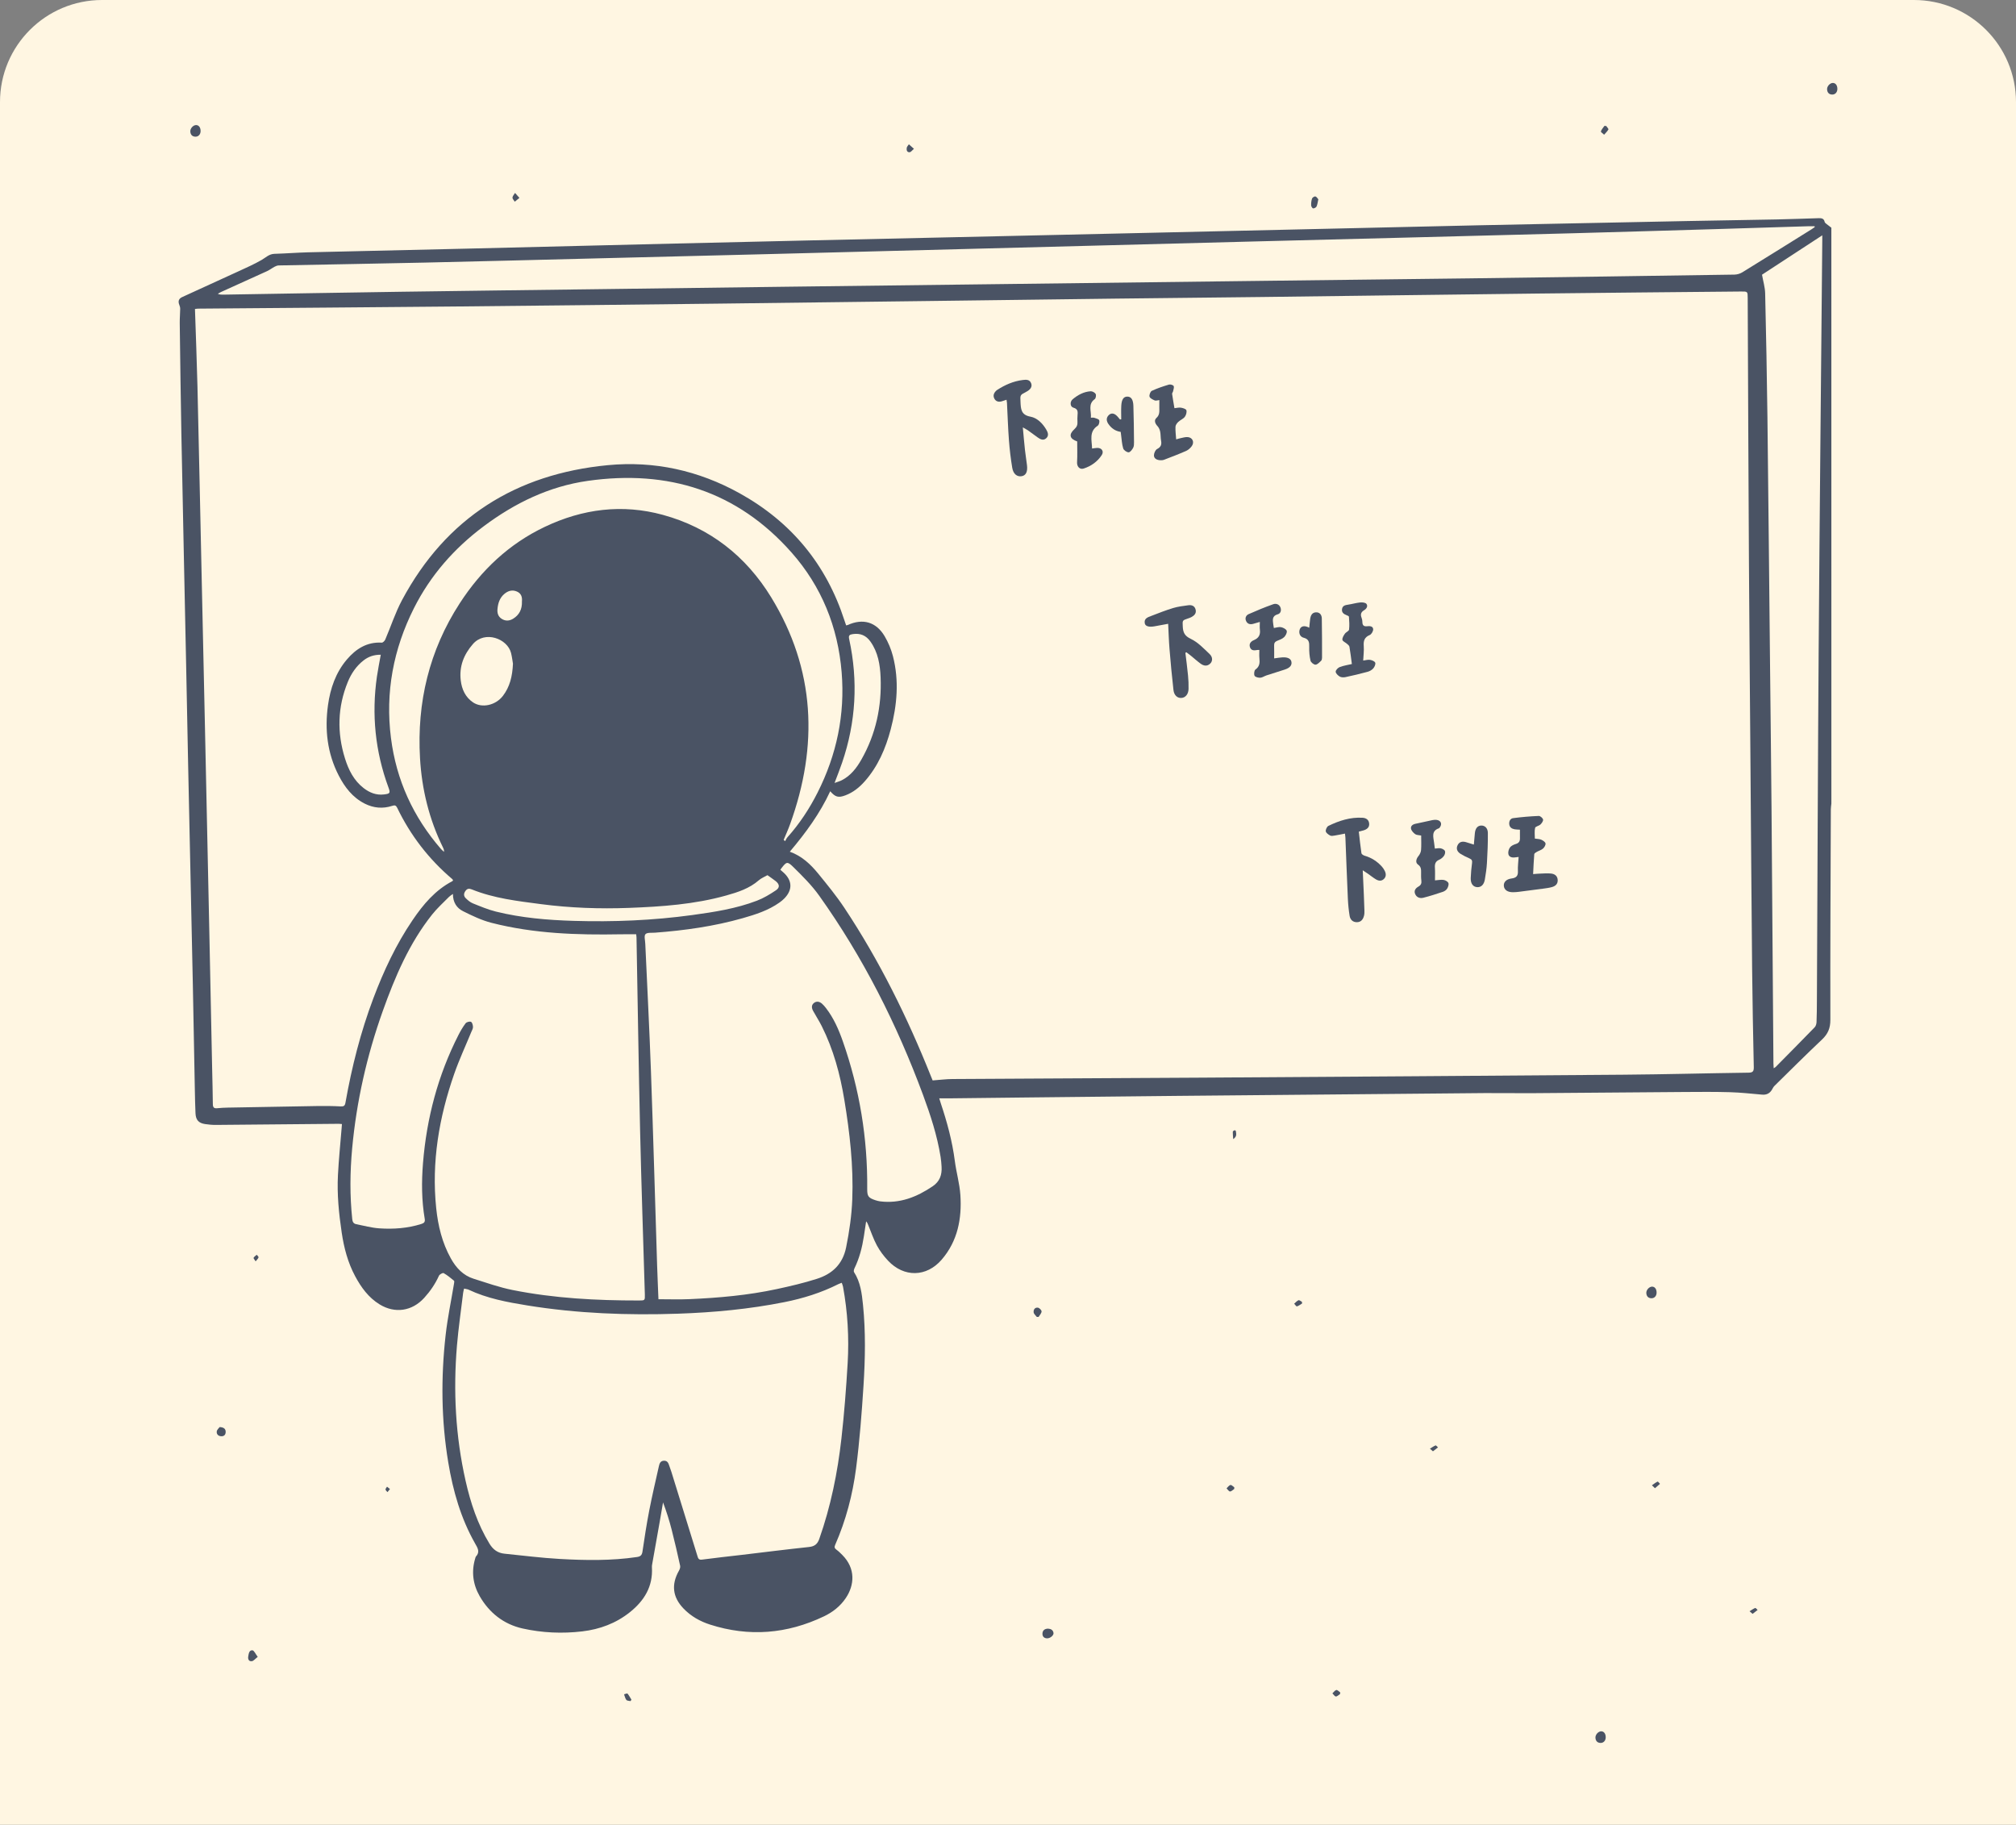 <svg width="316" height="286" viewBox="0 0 316 286" fill="none" xmlns="http://www.w3.org/2000/svg">
<rect x="0" y="0" width="316" height="286" fill="#808080" stroke="none"/>
<g clip-path="url(#clip0_2546_13631)">
<path d="M316 0H0V286H316V0Z" fill="#FFF6E2"/>
<path d="M287.061 125.952C287.031 126.252 286.977 126.555 286.977 126.855C286.938 137.852 286.875 148.85 286.902 159.844C286.905 161.156 286.521 162.053 285.599 162.926C283.073 165.312 280.612 167.766 278.134 170.203C277.969 170.365 277.867 170.593 277.744 170.797C277.393 171.385 276.888 171.628 276.204 171.568C274.536 171.424 272.871 171.235 271.199 171.187C268.82 171.118 266.437 171.136 264.058 171.154C255.968 171.211 247.881 171.286 239.791 171.343C237.436 171.358 235.077 171.304 232.721 171.325C216.701 171.463 200.677 171.61 184.657 171.763C176.699 171.838 168.741 171.928 160.786 172.015C156.894 172.057 153.005 172.105 149.114 172.147C148.51 172.153 147.904 172.147 147.223 172.147C147.313 172.438 147.382 172.684 147.466 172.927C148.453 175.874 149.264 178.86 149.663 181.953C149.894 183.745 150.416 185.509 150.536 187.304C150.779 190.997 150.119 194.511 147.61 197.425C145.231 200.191 141.678 200.248 139.184 197.578C138.518 196.867 137.912 196.062 137.45 195.207C136.901 194.196 136.538 193.086 136.097 192.018C136.016 191.826 135.953 191.624 135.761 191.435C135.644 192.219 135.533 192.999 135.409 193.782C135.139 195.516 134.71 197.203 133.936 198.79C133.852 198.964 133.783 199.255 133.867 199.387C134.878 200.954 135.091 202.733 135.271 204.518C135.698 208.728 135.62 212.95 135.352 217.16C135.076 221.496 134.743 225.838 134.185 230.147C133.651 234.267 132.595 238.291 130.917 242.12C130.764 242.468 130.791 242.66 131.101 242.885C131.434 243.128 131.734 243.422 132.025 243.716C134.146 245.841 133.939 248.448 132.577 250.471C131.713 251.755 130.527 252.685 129.147 253.342C123.371 256.1 117.42 256.592 111.305 254.633C109.73 254.129 108.298 253.324 107.137 252.112C105.418 250.321 105.196 248.343 106.426 246.18C106.552 245.958 106.66 245.646 106.609 245.412C106.192 243.515 105.76 241.622 105.277 239.74C104.911 238.309 104.463 236.899 103.929 235.482C103.752 236.506 103.581 237.529 103.401 238.552C103.008 240.767 102.612 242.978 102.222 245.193C102.195 245.343 102.177 245.499 102.186 245.649C102.366 248.655 100.983 250.897 98.723 252.697C96.545 254.435 94.021 255.368 91.278 255.695C88.134 256.067 84.977 255.929 81.901 255.239C78.955 254.576 76.686 252.79 75.183 250.168C74.124 248.319 73.86 246.303 74.499 244.22C74.526 244.136 74.538 244.037 74.592 243.977C75.282 243.239 74.871 242.624 74.466 241.913C72.224 237.967 71.006 233.67 70.265 229.223C69.157 222.582 69.103 215.906 69.854 209.232C70.157 206.526 70.727 203.849 71.171 201.161C71.195 201.017 71.234 200.789 71.159 200.729C70.64 200.302 70.121 199.87 69.539 199.543C69.404 199.468 68.903 199.735 68.806 199.951C68.224 201.239 67.447 202.373 66.496 203.42C64.6 205.509 61.911 205.926 59.495 204.44C57.758 203.372 56.615 201.788 55.672 200.035C54.523 197.893 53.917 195.588 53.56 193.185C53.116 190.193 52.813 187.195 52.972 184.174C53.098 181.731 53.347 179.298 53.545 176.858C53.563 176.645 53.578 176.432 53.599 176.18C53.398 176.165 53.251 176.141 53.107 176.141C46.679 176.201 40.255 176.264 33.828 176.315C33.263 176.318 32.69 176.264 32.132 176.18C31.13 176.027 30.692 175.529 30.644 174.503C30.59 173.302 30.563 172.099 30.542 170.896C30.434 165.366 30.344 159.835 30.227 154.305C29.99 142.918 29.738 131.533 29.495 120.145C29.384 114.942 29.291 109.742 29.183 104.539C28.93 92.344 28.666 80.146 28.429 67.952C28.318 62.181 28.249 56.411 28.174 50.638C28.165 49.897 28.234 49.155 28.243 48.411C28.246 48.207 28.192 47.988 28.111 47.796C27.874 47.214 28.012 46.812 28.561 46.56C31.499 45.218 34.437 43.883 37.368 42.53C38.596 41.963 39.841 41.417 41.011 40.741C41.662 40.366 42.178 39.808 43.016 39.784C44.786 39.736 46.55 39.592 48.321 39.547C56.561 39.346 64.797 39.172 73.037 38.974C84.008 38.713 94.978 38.437 105.949 38.17C113.159 37.996 120.373 37.831 127.584 37.666C137.681 37.438 147.778 37.219 157.873 36.994C165.368 36.826 172.864 36.657 180.36 36.486C190.217 36.261 200.071 36.039 209.928 35.811C217.271 35.643 224.614 35.463 231.956 35.307C242.819 35.076 253.681 34.86 264.544 34.644C269.222 34.551 273.9 34.488 278.575 34.392C280.738 34.347 282.899 34.263 285.062 34.197C285.506 34.182 285.896 34.233 286.007 34.776C286.028 34.878 286.137 34.977 286.23 35.052C286.5 35.271 286.782 35.478 287.058 35.691C287.061 65.782 287.061 95.867 287.061 125.952ZM123.8 133.492C125.711 134.18 127.068 135.479 128.259 136.937C129.681 138.681 131.113 140.43 132.355 142.299C137.852 150.578 142.224 159.445 145.909 168.66C146.02 168.936 146.134 169.209 146.188 169.341C147.307 169.26 148.3 169.128 149.297 169.122C162.305 169.041 175.312 168.99 188.317 168.906C210.396 168.765 232.475 168.621 254.554 168.444C261.066 168.393 267.574 168.213 274.086 168.126C274.773 168.117 274.911 167.886 274.899 167.25C274.791 162.113 274.689 156.979 274.638 151.842C274.533 141.087 274.461 130.33 274.377 119.575C274.296 108.995 274.2 98.415 274.137 87.831C274.059 74.124 274.005 60.417 273.945 46.71C273.939 45.693 273.945 45.681 272.904 45.69C262.215 45.792 251.524 45.885 240.835 46.011C226.561 46.176 212.287 46.374 198.013 46.548C190.34 46.641 182.667 46.71 174.994 46.803C164.741 46.926 154.491 47.064 144.237 47.196C133.789 47.328 123.341 47.466 112.892 47.586C99.011 47.745 85.13 47.907 71.249 48.039C57.848 48.168 44.45 48.264 31.049 48.375C30.884 48.375 30.719 48.414 30.56 48.432C30.692 52.504 30.854 56.519 30.95 60.537C31.19 70.7 31.4 80.864 31.622 91.024C31.79 98.76 31.964 106.498 32.132 114.234C32.36 124.832 32.585 135.434 32.81 146.035C32.96 153.159 33.104 160.285 33.251 167.409C33.29 169.287 33.347 171.169 33.362 173.047C33.365 173.566 33.536 173.755 34.056 173.698C34.62 173.638 35.19 173.611 35.757 173.602C40.39 173.515 45.023 173.428 49.656 173.356C50.901 173.338 52.15 173.344 53.392 173.413C53.902 173.44 54.064 173.314 54.151 172.816C55.141 167.235 56.525 161.756 58.529 156.448C60.147 152.163 62.079 148.034 64.659 144.232C66.328 141.771 68.212 139.515 70.919 138.104C70.964 138.08 70.982 138.002 71.015 137.945C70.967 137.885 70.937 137.825 70.889 137.783C67.219 134.669 64.344 130.939 62.256 126.606C62.07 126.222 61.878 126.177 61.491 126.303C60.008 126.786 58.559 126.66 57.17 125.958C55.267 124.994 54.037 123.383 53.095 121.556C51.3 118.078 50.88 114.357 51.411 110.525C51.778 107.891 52.624 105.412 54.382 103.354C55.801 101.694 57.524 100.59 59.84 100.725C60.017 100.734 60.297 100.452 60.386 100.245C61.272 98.18 61.965 96.017 63.021 94.046C69.923 81.164 80.86 74.292 95.266 72.909C102.555 72.21 109.496 73.743 115.923 77.308C124.025 81.803 129.537 88.461 132.382 97.298C132.46 97.538 132.544 97.778 132.628 98.021C132.763 97.991 132.826 97.985 132.883 97.961C135.25 96.887 137.33 97.466 138.665 99.72C139.235 100.683 139.685 101.763 139.965 102.846C140.955 106.69 140.616 110.525 139.616 114.312C138.827 117.298 137.63 120.097 135.557 122.45C134.707 123.413 133.726 124.205 132.508 124.661C131.416 125.069 130.941 124.946 130.134 124.016C128.52 127.506 126.293 130.54 123.8 133.492ZM70.994 140.112C70.709 140.322 70.52 140.427 70.376 140.577C69.491 141.48 68.536 142.332 67.753 143.317C64.149 147.842 61.92 153.084 59.996 158.47C57.503 165.453 55.877 172.636 55.198 180.021C54.859 183.706 54.823 187.394 55.213 191.081C55.258 191.51 55.408 191.79 55.837 191.874C57.035 192.105 58.223 192.441 59.429 192.525C61.659 192.678 63.882 192.522 66.04 191.841C66.448 191.712 66.661 191.543 66.577 191.051C66.079 188.147 66.067 185.224 66.304 182.295C66.874 175.25 68.647 168.537 71.858 162.227C72.185 161.588 72.548 160.958 72.983 160.387C73.133 160.192 73.617 160.06 73.827 160.159C74.022 160.249 74.133 160.685 74.139 160.97C74.145 161.234 73.974 161.504 73.866 161.768C72.971 163.949 71.972 166.092 71.198 168.312C68.818 175.13 67.621 182.127 68.374 189.371C68.662 192.132 69.305 194.793 70.67 197.242C71.495 198.721 72.593 199.909 74.247 200.428C76.263 201.062 78.271 201.776 80.338 202.19C86.874 203.498 93.505 203.84 100.155 203.834C101.091 203.834 101.106 203.822 101.076 202.859C100.827 194.34 100.53 185.821 100.335 177.302C100.104 167.187 99.957 157.072 99.77 146.956C99.767 146.788 99.737 146.62 99.719 146.434C98.879 146.434 98.078 146.422 97.277 146.437C90.468 146.563 83.681 146.341 77.043 144.64C75.498 144.244 74.016 143.533 72.581 142.815C71.615 142.338 70.991 141.462 70.994 140.112ZM72.743 201.968C72.677 202.253 72.62 202.439 72.596 202.631C72.266 205.386 71.861 208.131 71.627 210.895C71.027 218.015 71.399 225.088 72.974 232.071C73.755 235.536 74.853 238.888 76.725 241.955C77.289 242.879 78.016 243.413 79.063 243.518C81.952 243.809 84.836 244.181 87.732 244.343C91.768 244.568 95.809 244.637 99.834 244.043C100.371 243.962 100.617 243.776 100.701 243.212C101.022 241.052 101.349 238.891 101.766 236.749C102.213 234.435 102.759 232.137 103.272 229.835C103.368 229.403 103.5 228.965 104.073 228.947C104.65 228.929 104.779 229.361 104.923 229.784C105.028 230.093 105.148 230.399 105.244 230.711C106.6 235.089 107.956 239.47 109.31 243.851C109.424 244.22 109.49 244.523 110.036 244.448C112.112 244.169 114.198 243.95 116.28 243.704C119.794 243.287 123.305 242.843 126.825 242.468C127.683 242.375 128.133 242.012 128.415 241.214C130.218 236.098 131.29 230.813 131.893 225.442C132.334 221.517 132.637 217.571 132.868 213.628C133.099 209.626 132.868 205.635 132.142 201.68C132.106 201.479 132.016 201.287 131.941 201.059C131.707 201.152 131.542 201.203 131.389 201.278C128.715 202.625 125.876 203.507 122.963 204.089C117.465 205.188 111.893 205.71 106.3 205.902C98.378 206.175 90.477 205.875 82.643 204.608C79.501 204.098 76.359 203.519 73.442 202.136C73.244 202.052 73.019 202.037 72.743 201.968ZM103.209 203.636C104.902 203.636 106.477 203.693 108.043 203.624C112.652 203.423 117.246 203.018 121.765 202.043C123.875 201.587 125.987 201.098 128.04 200.44C130.443 199.675 132.091 198.163 132.628 195.501C133.132 193.005 133.495 190.508 133.591 187.973C133.789 182.73 133.198 177.542 132.346 172.381C131.686 168.375 130.638 164.48 128.808 160.835C128.397 160.015 127.89 159.247 127.452 158.443C127.218 158.014 127.149 157.534 127.59 157.195C128.013 156.871 128.466 156.982 128.847 157.315C129.075 157.516 129.276 157.753 129.462 157.993C130.683 159.568 131.467 161.375 132.118 163.235C134.734 170.71 136.007 178.413 135.932 186.334C135.92 187.49 136.109 187.748 137.204 188.114C137.45 188.195 137.708 188.264 137.966 188.297C141.048 188.681 143.709 187.613 146.203 185.926C147.307 185.179 147.664 184.135 147.589 182.878C147.559 182.355 147.517 181.83 147.433 181.314C146.899 177.974 145.852 174.776 144.685 171.619C140.574 160.522 135.28 150.026 128.4 140.379C127.23 138.738 125.765 137.291 124.322 135.869C123.41 134.972 123.269 135.074 122.495 136.067C122.435 136.145 122.381 136.226 122.315 136.322C122.498 136.484 122.645 136.61 122.792 136.739C124.208 138.005 124.259 139.485 122.927 140.835C122.699 141.066 122.441 141.276 122.173 141.465C120.433 142.698 118.429 143.338 116.412 143.914C111.917 145.192 107.314 145.834 102.663 146.185C102.144 146.224 101.436 146.131 101.172 146.422C100.92 146.701 101.133 147.401 101.142 147.917C101.142 147.938 101.145 147.962 101.148 147.983C101.448 154.641 101.796 161.3 102.036 167.961C102.399 178.097 102.681 188.234 103.002 198.37C103.059 200.149 103.143 201.935 103.209 203.636ZM284.462 35.589C284.45 35.544 284.438 35.502 284.423 35.457C284.129 35.457 283.835 35.448 283.541 35.457C278.713 35.607 273.888 35.766 269.06 35.907C261.567 36.129 254.074 36.355 246.579 36.559C238.123 36.789 229.667 37.003 221.211 37.219C212.647 37.438 204.08 37.651 195.516 37.873C187.147 38.089 178.778 38.311 170.412 38.53C162.001 38.749 153.588 38.968 145.177 39.187C136.742 39.406 128.307 39.628 119.872 39.841C111.089 40.063 102.303 40.279 93.52 40.498C84.56 40.72 75.603 40.958 66.643 41.156C58.994 41.327 51.346 41.45 43.697 41.603C43.478 41.606 43.241 41.699 43.043 41.804C42.641 42.017 42.281 42.305 41.869 42.494C39.448 43.604 37.017 44.693 34.593 45.792C34.437 45.864 34.293 45.969 34.146 46.059C34.455 46.182 34.713 46.185 34.971 46.182C44.261 46.029 53.548 45.864 62.838 45.729C72.98 45.581 83.123 45.462 93.262 45.33C103.293 45.2 113.327 45.065 123.359 44.939C134.134 44.804 144.91 44.675 155.685 44.543C169.869 44.369 184.056 44.189 198.241 44.015C208.974 43.883 219.705 43.769 230.438 43.628C244.25 43.448 258.065 43.25 271.877 43.04C272.288 43.034 272.747 42.899 273.099 42.683C276.726 40.45 280.339 38.191 283.955 35.937C284.129 35.829 284.291 35.706 284.462 35.589ZM276.189 43.055C276.381 44.138 276.66 45.047 276.681 45.963C276.831 52.432 276.96 58.901 277.038 65.371C277.194 78.421 277.315 91.471 277.45 104.521C277.528 112.086 277.624 119.647 277.684 127.212C277.792 140.373 277.879 153.534 277.978 166.692C277.981 166.914 278.002 167.136 278.02 167.436C278.191 167.325 278.272 167.289 278.329 167.232C280.372 165.165 282.419 163.1 284.444 161.012C284.63 160.82 284.723 160.474 284.735 160.192C284.78 159.079 284.786 157.963 284.792 156.85C284.882 138.507 284.936 120.166 285.068 101.823C285.221 80.443 285.443 59.064 285.635 37.687C285.638 37.462 285.635 37.237 285.635 36.883C282.35 39.031 279.196 41.093 276.189 43.055ZM122.834 131.638C122.912 131.704 122.99 131.77 123.068 131.836C123.188 131.632 123.278 131.398 123.434 131.224C125.327 129.108 126.879 126.744 128.151 124.226C131.143 118.306 132.466 112.017 131.926 105.382C131.347 98.273 128.778 91.921 124.07 86.595C115.554 76.963 104.71 73.587 92.149 75.366C86.06 76.228 80.686 78.844 75.798 82.502C71.195 85.947 67.477 90.172 64.885 95.321C61.659 101.733 60.374 108.509 61.281 115.662C62.118 122.27 64.773 128.064 69.136 133.084C69.275 133.243 69.443 133.375 69.599 133.519C69.611 133.234 69.536 133.033 69.44 132.841C67.267 128.424 66.118 123.719 65.836 118.837C65.332 110.105 67.273 101.946 72.059 94.562C75.42 89.376 79.777 85.245 85.4 82.574C91.332 79.753 97.526 78.955 103.905 80.698C111.272 82.712 116.931 87.171 120.874 93.61C127.8 104.92 128.295 116.872 123.842 129.183C123.545 130.018 123.173 130.822 122.834 131.638ZM120.295 137.171C119.839 137.435 119.332 137.63 118.951 137.963C117.468 139.26 115.662 139.842 113.832 140.355C108.853 141.75 103.731 142.104 98.6 142.299C93.988 142.473 89.388 142.311 84.803 141.711C81.118 141.228 77.43 140.808 73.95 139.401C73.502 139.221 73.22 139.275 72.947 139.659C72.656 140.064 72.674 140.46 73.007 140.784C73.332 141.099 73.698 141.42 74.109 141.585C75.3 142.065 76.497 142.569 77.737 142.879C81.739 143.869 85.832 144.211 89.94 144.334C96.149 144.52 102.342 144.265 108.502 143.422C111.944 142.951 115.383 142.419 118.645 141.171C119.692 140.772 120.679 140.175 121.615 139.548C122.267 139.113 122.204 138.603 121.588 138.104C121.174 137.78 120.739 137.492 120.295 137.171ZM59.684 102.621C58.604 102.612 57.755 102.918 57.011 103.492C55.855 104.383 55.057 105.562 54.514 106.891C52.906 110.828 52.81 114.84 54.076 118.882C54.637 120.676 55.462 122.333 57.002 123.524C57.932 124.244 58.97 124.658 60.167 124.52C61.155 124.406 61.212 124.301 60.879 123.395C58.808 117.763 58.229 111.975 59.081 106.042C59.243 104.926 59.471 103.819 59.684 102.621ZM130.812 122.717C131.269 122.549 131.626 122.456 131.944 122.294C133.342 121.58 134.26 120.385 135.013 119.062C137.291 115.062 138.218 110.732 138.032 106.162C137.951 104.191 137.633 102.246 136.445 100.566C135.758 99.594 134.848 99.21 133.666 99.387C133.141 99.465 132.979 99.6 133.105 100.176C134.53 106.732 134.167 113.193 131.995 119.545C131.647 120.571 131.242 121.574 130.812 122.717ZM80.404 104.017C80.335 103.627 80.26 102.975 80.104 102.345C79.543 100.107 76.023 98.775 74.133 100.941C72.683 102.6 71.957 104.47 72.221 106.657C72.389 108.044 72.95 109.286 74.154 110.093C75.552 111.032 77.697 110.549 78.832 109.067C79.906 107.66 80.317 106.024 80.404 104.017ZM81.811 94.261C81.868 93.649 81.745 93.022 81.022 92.713C80.275 92.392 79.609 92.608 79.024 93.115C78.319 93.724 78.064 94.553 77.98 95.441C77.919 96.062 78.067 96.626 78.625 96.986C79.213 97.367 79.831 97.34 80.419 96.983C81.397 96.386 81.853 95.498 81.811 94.261Z" fill="#4A5364"/>
<path d="M259.665 202.595C259.665 203.126 259.32 203.504 258.834 203.483C258.33 203.462 258.087 203.15 258.054 202.682C258.018 202.187 258.51 201.659 258.963 201.662C259.386 201.668 259.668 202.04 259.665 202.595Z" fill="#4A5364"/>
<path d="M164.264 255.266C164.696 255.293 165.059 255.452 165.134 255.947C165.188 256.313 164.612 256.796 164.138 256.787C163.673 256.781 163.391 256.514 163.4 256.058C163.412 255.548 163.733 255.284 164.264 255.266Z" fill="#4A5364"/>
<path d="M40.399 259.694C40 259.997 39.76 260.325 39.475 260.367C39.001 260.436 38.836 260.036 38.911 259.622C38.983 259.208 39.043 258.614 39.571 258.665C39.835 258.692 40.054 259.244 40.399 259.694Z" fill="#4A5364"/>
<path d="M206.643 31.235C206.538 31.697 206.508 32.054 206.367 32.36C206.292 32.519 206.013 32.669 205.833 32.663C205.716 32.66 205.524 32.363 205.518 32.195C205.506 31.832 205.545 31.451 205.662 31.112C205.719 30.953 206.04 30.752 206.184 30.791C206.379 30.845 206.52 31.106 206.643 31.235Z" fill="#4A5364"/>
<path d="M34.431 223.671C35.133 223.71 35.376 223.989 35.373 224.437C35.37 224.86 35.139 225.13 34.68 225.112C34.203 225.094 33.924 224.779 33.975 224.362C34.008 224.079 34.314 223.833 34.431 223.671Z" fill="#4A5364"/>
<path d="M162.52 206.412C162.346 206.177 162.058 205.961 162.022 205.706C161.962 205.277 162.217 204.89 162.691 204.959C162.92 204.992 163.271 205.352 163.262 205.55C163.253 205.841 162.968 206.12 162.8 206.406C162.706 206.409 162.613 206.412 162.52 206.412Z" fill="#4A5364"/>
<path d="M251.772 19.752C251.895 19.938 252.162 20.199 252.111 20.292C251.946 20.598 251.67 20.844 251.436 21.114C251.259 20.937 250.899 20.703 250.935 20.595C251.037 20.277 251.295 20.013 251.493 19.725C251.586 19.734 251.679 19.743 251.772 19.752Z" fill="#4A5364"/>
<path d="M98.835 266.626C98.609 266.569 98.294 266.584 98.18 266.44C97.991 266.203 97.934 265.861 97.82 265.564C98.006 265.516 98.3 265.378 98.354 265.441C98.597 265.729 98.772 266.074 98.973 266.398C98.925 266.473 98.88 266.548 98.835 266.626Z" fill="#4A5364"/>
<path d="M193.467 233.367C193.245 233.511 193.02 233.769 192.801 233.766C192.618 233.763 192.438 233.454 192.258 233.28C192.459 233.094 192.633 232.811 192.867 232.751C193.026 232.709 193.263 232.98 193.467 233.109C193.467 233.199 193.467 233.283 193.467 233.367Z" fill="#4A5364"/>
<path d="M143.257 23.322C142.938 23.596 142.782 23.838 142.605 23.857C142.158 23.901 142.077 23.526 142.122 23.196C142.149 22.989 142.341 22.806 142.461 22.614C142.683 22.812 142.908 23.01 143.257 23.322Z" fill="#4A5364"/>
<path d="M81.418 31.019C81.097 31.277 80.893 31.442 80.686 31.61C80.557 31.394 80.314 31.169 80.329 30.965C80.35 30.713 80.587 30.479 80.731 30.239C80.929 30.464 81.124 30.686 81.418 31.019Z" fill="#4A5364"/>
<path d="M204.098 204.302C203.828 204.464 203.576 204.671 203.284 204.758C203.191 204.785 203.002 204.485 202.858 204.335C203.08 204.146 203.281 203.9 203.54 203.792C203.66 203.741 203.894 203.951 204.074 204.041C204.08 204.128 204.089 204.215 204.098 204.302Z" fill="#4A5364"/>
<path d="M224.611 227.47C224.389 227.281 224.263 227.17 224.134 227.062C224.428 226.885 224.707 226.678 225.019 226.549C225.091 226.519 225.271 226.75 225.4 226.861C225.154 227.053 224.905 227.245 224.611 227.47Z" fill="#4A5364"/>
<path d="M193.302 178.542C193.269 178.05 193.227 177.716 193.236 177.386C193.239 177.302 193.395 177.203 193.5 177.152C193.545 177.131 193.701 177.212 193.707 177.26C193.761 177.662 193.944 178.101 193.302 178.542Z" fill="#4A5364"/>
<path d="M40.069 197.698C39.907 197.428 39.706 197.218 39.748 197.143C39.856 196.951 40.072 196.821 40.243 196.668C40.345 196.806 40.552 196.975 40.525 197.077C40.474 197.266 40.285 197.422 40.069 197.698Z" fill="#4A5364"/>
<path d="M61.127 233.385C60.956 233.595 60.848 233.73 60.737 233.868C60.629 233.733 60.446 233.607 60.431 233.463C60.419 233.322 60.581 233.166 60.665 233.019C60.797 233.124 60.932 233.229 61.127 233.385Z" fill="#4A5364"/>
<path d="M210.817 130.654C210.232 130.768 209.725 130.879 209.212 130.96C208.98 130.996 208.692 131.059 208.509 130.963C208.227 130.813 207.864 130.564 207.813 130.303C207.765 130.045 207.987 129.564 208.218 129.45C209.899 128.631 211.657 128.058 213.566 128.172C214.124 128.205 214.547 128.472 214.61 129.063C214.673 129.664 214.283 129.976 213.758 130.141C213.512 130.216 213.259 130.276 212.989 130.348C213.121 131.494 213.235 132.616 213.4 133.732C213.425 133.885 213.704 134.063 213.896 134.12C214.958 134.423 215.843 134.993 216.581 135.8C216.77 136.007 216.935 136.25 217.055 136.499C217.271 136.94 217.301 137.402 216.917 137.771C216.524 138.149 216.062 138.065 215.648 137.813C215.219 137.555 214.829 137.234 214.418 136.946C214.196 136.79 213.965 136.646 213.605 136.406C213.668 137.777 213.725 138.987 213.776 140.196C213.812 141.048 213.848 141.897 213.869 142.749C213.875 143.011 213.869 143.281 213.803 143.53C213.653 144.1 213.337 144.538 212.683 144.541C212.038 144.544 211.645 144.136 211.549 143.554C211.399 142.653 211.312 141.735 211.27 140.823C211.126 137.66 211.015 134.495 210.889 131.332C210.886 131.146 210.85 130.954 210.817 130.654Z" fill="#4A5364"/>
<path d="M185.805 102.324C185.947 103.512 186.106 104.698 186.22 105.889C186.286 106.582 186.319 107.284 186.301 107.98C186.277 108.803 185.823 109.34 185.199 109.391C184.569 109.442 184.032 108.998 183.936 108.155C183.69 106.009 183.492 103.858 183.315 101.703C183.21 100.425 183.174 99.138 183.105 97.772C182.352 97.913 181.656 98.045 180.956 98.168C180.083 98.321 179.516 98.159 179.435 97.682C179.306 96.917 179.933 96.74 180.452 96.539C181.587 96.101 182.724 95.651 183.885 95.3C184.65 95.069 185.46 94.975 186.256 94.865C186.802 94.79 187.276 94.963 187.414 95.57C187.543 96.131 187.207 96.473 186.751 96.719C186.58 96.812 186.391 96.878 186.205 96.938C185.304 97.238 185.349 97.235 185.394 98.204C185.436 99.132 185.691 99.681 186.664 100.14C187.768 100.662 188.674 101.637 189.589 102.498C190.12 102.999 190.093 103.635 189.685 104.02C189.199 104.476 188.668 104.365 188.191 104.02C187.663 103.635 187.177 103.191 186.67 102.777C186.439 102.591 186.199 102.414 185.962 102.234C185.911 102.264 185.86 102.294 185.805 102.324Z" fill="#4A5364"/>
<path d="M238.242 130.041C237.921 130.02 237.657 130.026 237.405 129.978C236.967 129.897 236.625 129.681 236.568 129.189C236.514 128.712 236.736 128.289 237.177 128.232C238.509 128.058 239.854 127.944 241.195 127.887C241.426 127.878 241.819 128.217 241.87 128.451C241.918 128.676 241.666 129.027 241.456 129.228C241.216 129.456 240.676 129.531 240.622 129.759C240.496 130.29 240.583 130.873 240.583 131.437C240.949 131.494 241.297 131.485 241.585 131.611C241.855 131.728 242.209 131.962 242.254 132.196C242.299 132.436 242.077 132.808 241.864 133C241.597 133.237 241.21 133.336 240.889 133.519C240.733 133.609 240.502 133.747 240.49 133.876C240.406 134.89 240.367 135.911 240.31 137.003C240.712 136.973 241.006 136.94 241.306 136.931C241.915 136.913 242.53 136.85 243.133 136.916C243.68 136.979 244.13 137.273 244.163 137.921C244.196 138.557 243.8 138.887 243.257 139.037C242.818 139.16 242.359 139.22 241.906 139.28C240.628 139.455 239.353 139.62 238.071 139.779C237.768 139.818 237.462 139.842 237.156 139.842C236.319 139.848 235.797 139.491 235.725 138.89C235.653 138.296 236.067 137.801 236.928 137.69C237.69 137.591 237.966 137.276 237.927 136.514C237.891 135.806 237.993 135.089 238.038 134.317C237.771 134.35 237.603 134.371 237.435 134.389C236.979 134.443 236.529 134.32 236.433 133.867C236.364 133.54 236.484 133.087 236.688 132.817C236.892 132.547 237.285 132.379 237.63 132.271C238.089 132.127 238.251 131.845 238.245 131.404C238.236 130.975 238.242 130.543 238.242 130.041Z" fill="#4A5364"/>
<path d="M157.77 62.655C157.473 62.754 157.254 62.835 157.032 62.898C156.567 63.03 156.141 62.961 155.886 62.523C155.622 62.067 155.748 61.641 156.111 61.278C156.171 61.215 156.237 61.155 156.312 61.11C157.536 60.318 158.85 59.742 160.306 59.562C160.816 59.498 161.398 59.444 161.635 60.093C161.824 60.609 161.536 61.068 160.846 61.419C159.871 61.917 159.907 61.914 159.961 63.012C160.015 64.117 160.042 65.038 161.527 65.308C162.574 65.5 163.424 66.358 164 67.336C164.27 67.789 164.444 68.296 163.973 68.708C163.529 69.095 163.069 68.855 162.661 68.567C162.145 68.201 161.641 67.813 161.125 67.45C160.918 67.306 160.687 67.198 160.324 66.991C160.444 68.263 160.534 69.383 160.657 70.499C160.744 71.3 160.879 72.098 160.975 72.9C161.101 73.938 160.813 74.523 160.144 74.637C159.427 74.76 158.826 74.304 158.664 73.317C158.43 71.897 158.256 70.466 158.148 69.032C158.001 67.072 157.941 65.107 157.839 63.144C157.83 63.018 157.803 62.889 157.77 62.655Z" fill="#4A5364"/>
<path d="M197.398 101.874C197.239 101.874 197.176 101.865 197.113 101.874C196.647 101.949 196.152 102.03 195.939 101.472C195.723 100.902 196.083 100.521 196.548 100.329C197.314 100.008 197.584 99.48 197.482 98.685C197.437 98.322 197.473 97.949 197.473 97.478C197.095 97.586 196.776 97.679 196.458 97.772C195.984 97.91 195.561 97.823 195.336 97.37C195.105 96.908 195.282 96.452 195.72 96.257C196.989 95.693 198.274 95.162 199.582 94.7C200.017 94.547 200.524 94.709 200.713 95.231C200.875 95.675 200.731 96.155 200.296 96.275C199.348 96.533 199.498 97.193 199.579 97.859C199.603 98.048 199.639 98.234 199.672 98.43C200.086 98.373 200.467 98.228 200.803 98.3C201.139 98.373 201.608 98.606 201.689 98.874C201.773 99.144 201.533 99.615 201.289 99.855C201.01 100.131 200.584 100.281 200.203 100.434C199.846 100.578 199.699 100.794 199.714 101.178C199.735 101.826 199.72 102.474 199.72 103.192C200.236 103.126 200.617 103.054 201.001 103.033C201.86 102.985 202.349 103.243 202.43 103.753C202.517 104.293 202.172 104.689 201.364 104.95C200.41 105.259 199.453 105.553 198.502 105.865C198.172 105.973 197.86 106.21 197.53 106.225C197.227 106.24 196.749 106.117 196.647 105.91C196.524 105.655 196.59 105.079 196.785 104.941C197.455 104.47 197.479 103.87 197.407 103.171C197.362 102.744 197.398 102.312 197.398 101.874Z" fill="#4A5364"/>
<path d="M181.722 62.709C181.413 62.739 181.167 62.838 180.999 62.763C180.69 62.625 180.264 62.433 180.186 62.172C180.108 61.914 180.315 61.365 180.543 61.257C181.404 60.855 182.316 60.552 183.228 60.279C183.444 60.213 183.88 60.339 183.964 60.504C184.069 60.711 183.931 61.053 183.874 61.332C183.847 61.473 183.705 61.611 183.724 61.737C183.826 62.469 183.958 63.195 184.09 63.978C184.432 63.946 184.78 63.846 185.107 63.898C185.419 63.949 185.905 64.099 185.962 64.299C186.046 64.609 185.917 65.071 185.71 65.338C185.455 65.668 184.999 65.833 184.687 66.13C184.483 66.325 184.264 66.625 184.252 66.886C184.222 67.51 184.312 68.143 184.36 68.867C184.612 68.795 184.807 68.728 185.005 68.686C185.365 68.615 185.731 68.498 186.091 68.504C186.901 68.516 187.282 69.278 186.796 69.938C186.571 70.244 186.25 70.532 185.905 70.682C184.771 71.18 183.609 71.621 182.454 72.065C182.259 72.14 182.022 72.146 181.809 72.131C181.335 72.098 180.885 71.873 180.876 71.387C180.87 71.042 181.095 70.523 181.371 70.379C181.968 70.067 182.109 69.689 181.995 69.077C181.905 68.609 181.947 68.113 181.851 67.645C181.788 67.339 181.641 67.009 181.428 66.784C181.038 66.373 180.87 65.863 181.26 65.512C181.8 65.026 181.719 64.477 181.719 63.901C181.722 63.519 181.722 63.135 181.722 62.709Z" fill="#4A5364"/>
<path d="M224.929 137.985C225.469 137.949 225.889 137.853 226.285 137.916C226.564 137.961 226.939 138.171 227.029 138.402C227.122 138.642 226.987 139.035 226.831 139.287C226.693 139.509 226.414 139.695 226.159 139.782C225.151 140.121 224.134 140.448 223.104 140.709C222.624 140.832 222.117 140.703 221.859 140.208C221.565 139.644 221.859 139.227 222.336 138.957C222.738 138.729 222.849 138.438 222.789 137.997C222.735 137.588 222.747 137.168 222.75 136.754C222.756 136.271 222.756 135.848 222.267 135.509C221.838 135.212 221.958 134.639 222.333 134.18C222.543 133.922 222.72 133.565 222.744 133.24C222.804 132.487 222.762 131.725 222.762 130.957C222.393 130.879 222.036 130.9 221.817 130.735C221.532 130.525 221.223 130.189 221.169 129.868C221.1 129.448 221.451 129.196 221.901 129.109C222.777 128.938 223.644 128.721 224.521 128.541C224.752 128.493 225.004 128.475 225.235 128.514C225.874 128.622 226.075 129.169 225.685 129.679C225.646 129.73 225.607 129.802 225.553 129.82C224.32 130.237 224.674 131.194 224.785 132.067C224.824 132.367 224.863 132.664 224.908 133.003C225.238 132.982 225.547 132.904 225.826 132.964C226.075 133.018 226.402 133.18 226.489 133.382C226.576 133.583 226.477 133.946 226.333 134.147C226.15 134.402 225.868 134.633 225.58 134.756C224.989 135.008 224.878 135.431 224.917 136.013C224.962 136.652 224.929 137.306 224.929 137.985Z" fill="#4A5364"/>
<path d="M213.676 103.534C214.03 103.489 214.399 103.372 214.741 103.423C215.045 103.468 215.477 103.642 215.561 103.867C215.648 104.104 215.456 104.527 215.258 104.758C215.042 105.007 214.699 105.205 214.375 105.292C213.226 105.607 212.065 105.88 210.898 106.129C210.613 106.189 210.24 106.183 210.003 106.045C209.721 105.88 209.367 105.541 209.364 105.277C209.361 105.025 209.73 104.65 210.015 104.545C210.661 104.308 211.357 104.206 211.9 104.077C211.771 103.113 211.669 102.234 211.519 101.367C211.489 101.193 211.279 101.037 211.129 100.902C210.889 100.686 210.454 100.518 210.418 100.281C210.373 99.987 210.607 99.612 210.802 99.33C210.976 99.075 211.429 98.918 211.459 98.681C211.543 98.018 211.486 97.334 211.441 96.659C211.435 96.566 211.186 96.464 211.036 96.407C210.58 96.233 210.267 95.954 210.364 95.429C210.454 94.931 210.853 94.838 211.294 94.775C211.939 94.682 212.569 94.487 213.217 94.424C213.541 94.391 214.03 94.445 214.186 94.652C214.456 95.012 214.186 95.426 213.826 95.639C213.313 95.939 213.217 96.314 213.424 96.839C213.502 97.04 213.544 97.265 213.547 97.478C213.553 97.994 213.754 98.219 214.303 98.153C214.693 98.105 215.21 98.135 215.24 98.618C215.258 98.922 214.973 99.414 214.702 99.528C213.865 99.879 213.697 100.446 213.763 101.277C213.817 102 213.712 102.741 213.676 103.534Z" fill="#4A5364"/>
<path d="M168.846 69.188C167.651 68.777 167.486 68.099 168.414 67.259C168.78 66.928 168.921 66.584 168.888 66.115C168.864 65.788 168.876 65.458 168.897 65.134C168.933 64.591 169.017 64.105 168.252 63.898C167.732 63.757 167.669 62.971 168.132 62.584C168.942 61.902 169.872 61.398 170.949 61.326C171.213 61.308 171.606 61.518 171.738 61.743C171.849 61.929 171.768 62.431 171.6 62.554C170.478 63.355 171.093 64.441 170.991 65.47C171.207 65.47 171.366 65.434 171.495 65.479C171.78 65.578 172.2 65.656 172.29 65.863C172.387 66.085 172.263 66.593 172.071 66.719C170.655 67.646 171.147 68.99 171.177 70.301C171.477 70.262 171.726 70.211 171.978 70.202C172.681 70.178 173.08 70.739 172.693 71.331C172.017 72.363 171.024 73.062 169.86 73.437C169.224 73.641 168.792 73.101 168.825 72.471C168.888 71.379 168.846 70.28 168.846 69.188Z" fill="#4A5364"/>
<path d="M231.02 132.376C231.077 131.71 231.122 131.149 231.179 130.587C231.254 129.84 231.599 129.42 232.151 129.393C232.73 129.363 233.21 129.78 233.216 130.554C233.231 132.121 233.162 133.69 233.072 135.256C233.024 136.124 232.889 136.991 232.745 137.849C232.607 138.671 232.148 139.091 231.53 139.049C230.891 139.004 230.501 138.491 230.531 137.612C230.558 136.829 230.636 136.046 230.738 135.268C230.786 134.902 230.705 134.707 230.36 134.557C229.88 134.353 229.409 134.119 228.964 133.846C228.478 133.546 228.196 133.099 228.451 132.517C228.706 131.944 229.202 131.83 229.769 131.989C230.159 132.097 230.546 132.226 231.02 132.376Z" fill="#4A5364"/>
<path d="M175.748 65.719C175.748 65.008 175.715 64.294 175.757 63.583C175.814 62.598 176.12 62.172 176.684 62.163C177.281 62.151 177.621 62.595 177.654 63.613C177.717 65.509 177.735 67.406 177.753 69.302C177.756 69.602 177.753 69.947 177.614 70.196C177.455 70.487 177.143 70.898 176.903 70.895C176.606 70.889 176.141 70.565 176.057 70.283C175.85 69.605 175.823 68.873 175.724 68.162C175.703 68.015 175.685 67.865 175.664 67.691C174.824 67.57 174.2 67.123 173.738 66.454C173.441 66.025 173.357 65.554 173.732 65.128C174.101 64.711 174.545 64.738 174.95 65.077C175.178 65.269 175.358 65.521 175.556 65.746C175.622 65.74 175.685 65.728 175.748 65.719Z" fill="#4A5364"/>
<path d="M205.218 98.387C205.269 97.892 205.302 97.457 205.362 97.025C205.434 96.491 205.647 96.011 206.25 95.975C206.871 95.936 207.177 96.38 207.189 96.932C207.228 98.978 207.225 101.028 207.225 103.074C207.225 103.242 207.189 103.464 207.081 103.566C206.814 103.815 206.502 104.166 206.199 104.178C205.935 104.187 205.485 103.824 205.419 103.554C205.254 102.864 205.197 102.135 205.215 101.421C205.233 100.71 205.194 100.173 204.347 99.957C203.855 99.83 203.579 99.377 203.684 98.819C203.81 98.141 204.413 97.949 205.218 98.387Z" fill="#4A5364"/>
<path d="M259.41 233.256C259.188 233.043 259.062 232.92 258.933 232.797C259.227 232.596 259.506 232.368 259.818 232.221C259.89 232.188 260.07 232.446 260.199 232.572C259.953 232.788 259.704 233.004 259.41 233.256Z" fill="#4A5364"/>
<path d="M274.712 252.949C274.49 252.76 274.364 252.649 274.235 252.541C274.529 252.364 274.808 252.157 275.121 252.028C275.193 251.998 275.373 252.229 275.502 252.34C275.256 252.532 275.007 252.721 274.712 252.949Z" fill="#4A5364"/>
<path d="M31.442 20.535C31.442 21.066 31.097 21.444 30.611 21.423C30.107 21.402 29.864 21.09 29.831 20.622C29.795 20.127 30.287 19.599 30.74 19.602C31.163 19.608 31.442 19.977 31.442 20.535Z" fill="#4A5364"/>
<path d="M288 13.933C288 14.464 287.655 14.842 287.169 14.821C286.665 14.8 286.422 14.488 286.389 14.02C286.353 13.525 286.845 12.997 287.298 13C287.721 13.006 288 13.375 288 13.933Z" fill="#4A5364"/>
<path d="M251.691 272.292C251.691 272.823 251.346 273.201 250.86 273.18C250.356 273.159 250.113 272.847 250.08 272.379C250.044 271.884 250.536 271.355 250.989 271.358C251.412 271.364 251.691 271.733 251.691 272.292Z" fill="#4A5364"/>
<path d="M210.06 265.501C209.838 265.645 209.613 265.903 209.394 265.9C209.211 265.897 209.031 265.588 208.851 265.414C209.052 265.228 209.226 264.946 209.46 264.886C209.619 264.844 209.856 265.114 210.06 265.243C210.06 265.33 210.06 265.417 210.06 265.501Z" fill="#4A5364"/>
</g>
<defs>
<clipPath id="clip0_2546_13631">
<path d="M0 16C0 7.163 7.163 0 16 0H300C308.837 0 316 7.163 316 16V286H0V16Z" fill="white"/>
</clipPath>
</defs>
</svg>
